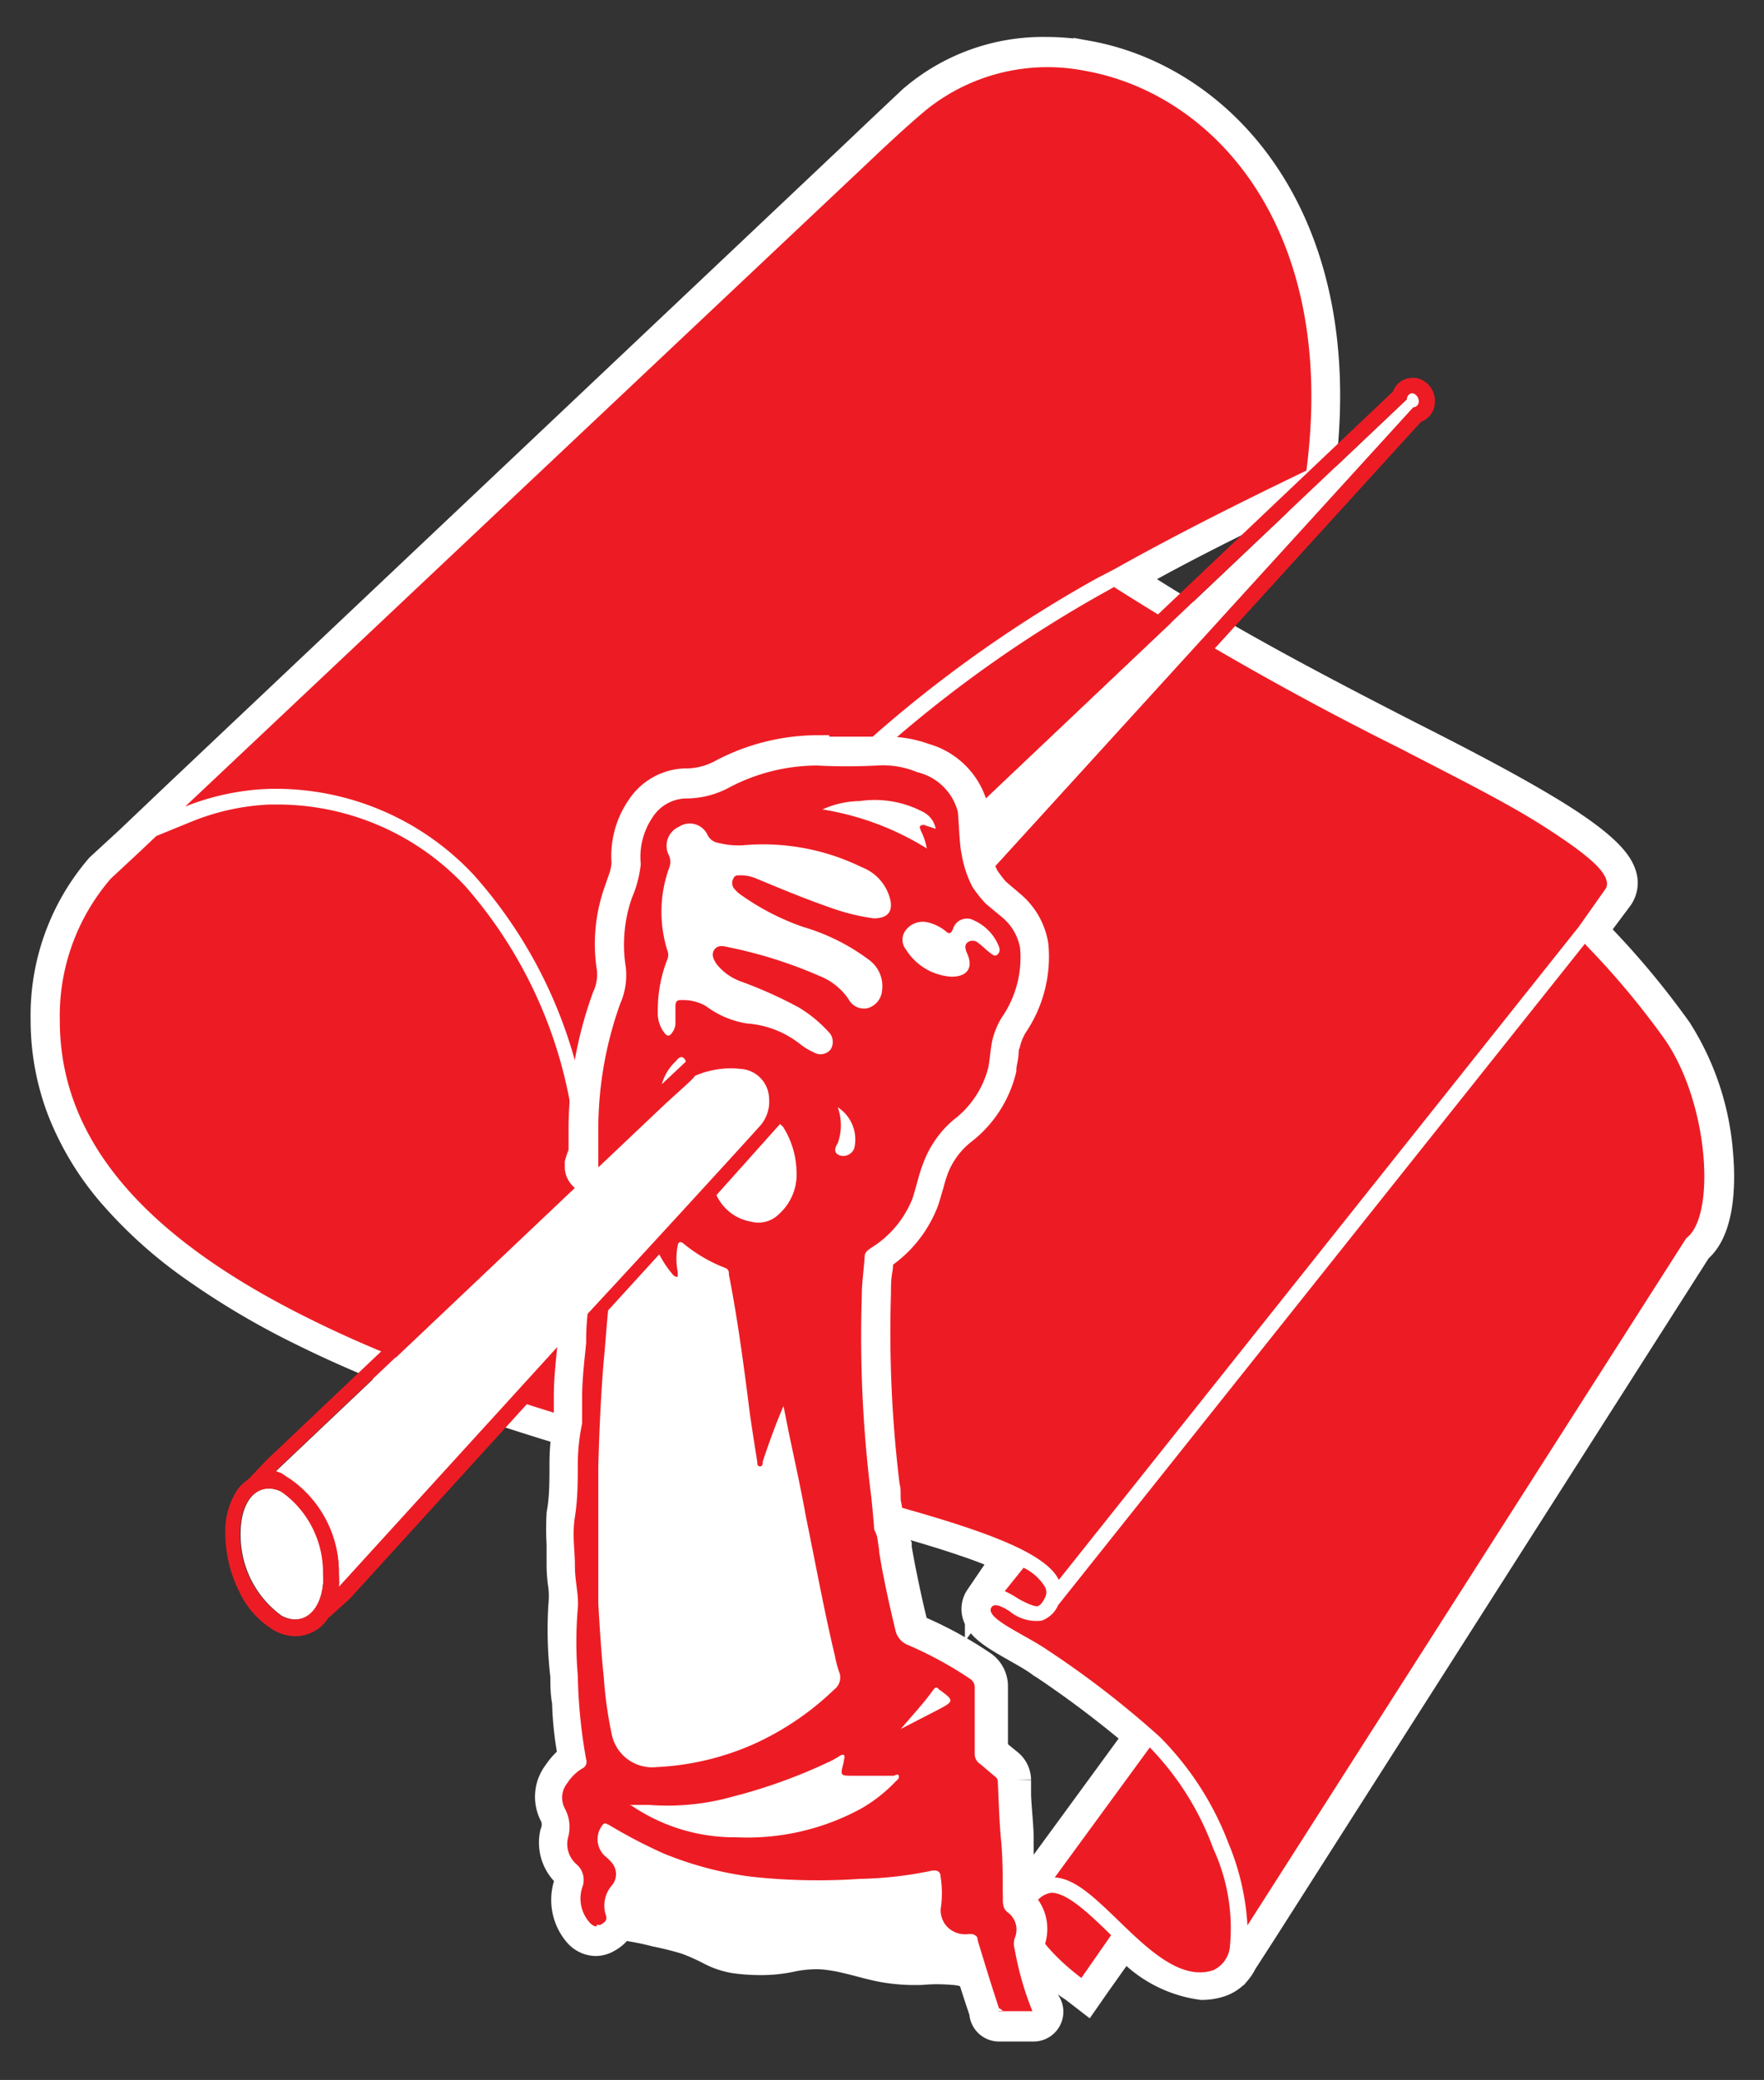 <svg id="Layer_1" data-name="Layer 1" xmlns="http://www.w3.org/2000/svg" viewBox="0 0 61.06 72"><rect x="0" y="0" width="61.06" height="72" fill="#333333" stroke="none"/><defs><style>.cls-1,.cls-3{fill:#fff;}.cls-1{stroke:#fff;stroke-miterlimit:10;}.cls-2{fill:#ed1c24;}</style></defs><title>Artboard 2</title><path class="cls-1" d="M59.49,39.94a9.26,9.26,0,0,0-1.42-4.27,28.74,28.74,0,0,0-2.76-3.31l-.07-.08-.07-.07L56,31.1a.86.86,0,0,0,.17-.72c-.09-.4-.43-1-2.37-2.2-1.3-.8-3-1.7-5.06-2.74-3-1.54-6.49-3.35-9.66-5.42,1.74-1,3.77-2,6.37-3.26l.26-.13,0-.29c1.14-8.7-3.38-13.58-8.05-14.43a8.08,8.08,0,0,0-1.43-.13h0a6.92,6.92,0,0,0-4.52,1.57l-.12.1L30.36,4.61l-.63.6L6.1,27.55,4.46,29.11l-1,.92,0,0,0,0a7.83,7.83,0,0,0-1.9,5.27,8.71,8.71,0,0,0,.57,3.12,10,10,0,0,0,1.7,2.84,15.6,15.6,0,0,0,2.8,2.55,27.32,27.32,0,0,0,3.9,2.31c5.08,2.51,11.46,4.16,16.58,5.49,2.54.66,4.73,1.23,6.35,1.79a14.8,14.8,0,0,1,1.49.59l-.57.72-.42.52-.06.08a.69.69,0,0,0-.1.55c.11.46.65.77,1.39,1.19.28.16.57.32.79.48a35.84,35.84,0,0,1,3.42,2.57l0,0-3.29,4.5-.57.79h0a1.23,1.23,0,0,0-.28,1,4.65,4.65,0,0,0,1.91,2.42l.44.34.32-.46,1-1.41a4.27,4.27,0,0,0,2.67,1.45,2,2,0,0,0,.63-.1,1.28,1.28,0,0,0,.54-.35l.05-.06a1.5,1.5,0,0,0,.2-.31l.69-1.07L58.76,43.23C59.62,42.51,59.56,40.7,59.49,39.94Z"/><path class="cls-2" d="M36.17,54.93a.4.4,0,0,1,0,.38c-.08.16-.16.26-.25.29s-.44-.12-.69-.27a3.29,3.29,0,0,0-.45-.25l.65-.81A1.76,1.76,0,0,1,36.17,54.93Z"/><path class="cls-2" d="M55.61,30.49c-.09-.42-.8-1-2.12-1.85s-3-1.68-5-2.72a109.74,109.74,0,0,1-9.93-5.6l-.23.13a43.73,43.73,0,0,0-7.52,5.27A34.37,34.37,0,0,0,25.27,32a48.77,48.77,0,0,0-4.33,7.82l-.77,1.71-.24-1.86a15.64,15.64,0,0,0-3.83-9,8.9,8.9,0,0,0-6.39-2.82H9.34a8.06,8.06,0,0,0-2.68.58l-1.25.51-.57.54-1,.93a7.27,7.27,0,0,0-1.77,4.92c0,4.07,2.84,7.46,8.68,10.34,5,2.49,11.38,4.13,16.48,5.46s8.8,2.28,9.42,3.56l18-22.61.91-1.29A.33.33,0,0,0,55.61,30.49Z"/><path class="cls-2" d="M57.64,36a28.15,28.15,0,0,0-2.71-3.25l-.07-.08L36.63,55.56a1,1,0,0,1-.57.54,1.45,1.45,0,0,1-1.12-.33c-.18-.11-.51-.31-.62-.13-.25.37,1.14.93,1.94,1.48a32.77,32.77,0,0,1,3.88,3,10.47,10.47,0,0,1,2.38,3.68,8.67,8.67,0,0,1,.66,2.85L58.37,42.86h0C59.39,42.12,59.17,38.24,57.64,36Z"/><path class="cls-2" d="M37.43,68.47c-.66-.5-1.6-1.36-1.71-2.07a.8.8,0,0,1,.67-.88c.52,0,1.22.64,1.95,1.35l.12.12Z"/><path class="cls-2" d="M42,68.2c-1.12.38-2.27-.73-3.28-1.71-.81-.78-1.5-1.46-2.21-1.5l3.29-4.5A9.88,9.88,0,0,1,42,64a6.56,6.56,0,0,1,.57,3.41A1,1,0,0,1,42,68.2Z"/><path class="cls-2" d="M30.09,5.59s1.21-1.16,2-1.81a6.7,6.7,0,0,1,5.51-1.32c4.45.81,8.71,5.48,7.62,13.83-2.43,1.17-4.63,2.28-6.64,3.41L38,20a44.45,44.45,0,0,0-7.61,5.34,34.89,34.89,0,0,0-5.59,6.34,49.35,49.35,0,0,0-4.38,7.91,16.11,16.11,0,0,0-4-9.28,9.37,9.37,0,0,0-7.16-3,8.64,8.64,0,0,0-2.85.61Z"/><path class="cls-3" d="M8.33,53.07c0-1.17.63-1.82,1.42-1.43a3.41,3.41,0,0,1,1.45,2.88c0,1.2-.65,1.83-1.45,1.41A3.44,3.44,0,0,1,8.33,53.07Z"/><path class="cls-2" d="M9.31,51.53a1,1,0,0,1,.44.11,3.41,3.41,0,0,1,1.45,2.88c0,.95-.41,1.54-1,1.54a1,1,0,0,1-.47-.13,3.44,3.44,0,0,1-1.42-2.86c0-.94.41-1.54,1-1.54m0-.53h0a1.35,1.35,0,0,0-1.15.66,2.6,2.6,0,0,0-.36,1.41,4.5,4.5,0,0,0,.47,2,3.06,3.06,0,0,0,1.24,1.38,1.56,1.56,0,0,0,.72.19,1.35,1.35,0,0,0,1.15-.66,2.6,2.6,0,0,0,.36-1.42A3.91,3.91,0,0,0,10,51.16,1.54,1.54,0,0,0,9.31,51Z"/><path class="cls-3" d="M48.92,13.61a.19.19,0,0,0-.22.21L9.54,50.94l.21.08.27.16a3.94,3.94,0,0,1,1.71,3.34,3.45,3.45,0,0,1,0,.43l0,0h0L48.92,14.11a.19.19,0,0,0,.22-.21A.29.29,0,0,0,48.92,13.61Z"/><path class="cls-2" d="M48.89,13.61h0a.29.29,0,0,1,.22.28.2.2,0,0,1-.19.21h0L11.73,54.93h0l0,0a3.45,3.45,0,0,0,0-.43A3.94,3.94,0,0,0,10,51.18L9.75,51l-.21-.08L48.7,13.82a.2.2,0,0,1,.19-.21m0-.53a.71.71,0,0,0-.67.47l-39,37-.88.93,1.08,0,.14.05h0l.2.12,0,0,0,0a3.44,3.44,0,0,1,1.42,2.87,3,3,0,0,1,0,.37L11,56.34l1.11-1,0,0L49.19,14.6a.74.74,0,0,0,.48-.71.81.81,0,0,0-.67-.81Z"/><path class="cls-1" d="M28.29,25.95h0a7.12,7.12,0,0,0-3.24.8,2.64,2.64,0,0,1-1.24.35h-.1a1.91,1.91,0,0,0-1.52.85,2.92,2.92,0,0,0-.52,1.93h0a2.37,2.37,0,0,1-.18.73l-.1.29a5.41,5.41,0,0,0-.23,2.64,1.92,1.92,0,0,1-.17,1A13.53,13.53,0,0,0,20.18,39c0,.2,0,.4,0,.61l0,.29h0a3.17,3.17,0,0,0-.13.37c0,.07,0,.11,0,.13,0,.22.18.38.38.48a.53.53,0,0,0,.61-.09l2.29-2.17c.57-.53.9-.83,1-.9a2.48,2.48,0,0,1,1.22-.25h.1a.52.52,0,0,1,.48.48.77.77,0,0,1-.15.58c-.68.73-2.62,2.87-4.18,4.59l-1.32,1.45-.12.13-.37.4c-.15.17-.17.36-.18.87,0,.21,0,.41,0,.48h0c-.06.59-.13,1.19-.14,1.8v0c0,.71,0,.88,0,.91a7.75,7.75,0,0,0-.15,1.41c0,.72,0,1.3-.1,1.83a9,9,0,0,0,0,1.06c0,.23,0,.45,0,.67a5,5,0,0,0,.06.79,3.31,3.31,0,0,1,0,.67,13.94,13.94,0,0,0,.07,2.44c0,.29,0,.59.06.89a11.24,11.24,0,0,0,.21,1.91,2.21,2.21,0,0,0-.52.55,1.33,1.33,0,0,0-.11,1.47.81.81,0,0,1,0,.62,1.46,1.46,0,0,0,.46,1.41c.07.06.1.09.05.25A1.76,1.76,0,0,0,20,66.91a.84.84,0,0,0,.62.3.8.8,0,0,0,.41-.12h0a1.08,1.08,0,0,0,.32-.26.74.74,0,0,0,.11-.71.53.53,0,0,1,.11-.53,1.14,1.14,0,0,0,0-1.49l0,0a12.56,12.56,0,0,0,1.24.62,12.43,12.43,0,0,0,3.09.84,13.24,13.24,0,0,0,2,.13c.47,0,.94,0,1.4,0h.45A14.25,14.25,0,0,0,32,65.38,2.76,2.76,0,0,1,32,66a1.27,1.27,0,0,0,.31,1,1.47,1.47,0,0,0,1.06.52c.25.82.47,1.51.68,2.13a.53.53,0,0,0,.53.52h1.19a.53.53,0,0,0,.43-.85,6.63,6.63,0,0,1-.43-1.44c0-.18-.08-.36-.12-.54l0-.07a1.26,1.26,0,0,0-.37-1.48s0-.07,0-.09,0-.13,0-.2c0-.27,0-.54,0-.83s0-.69,0-1.05-.07-1-.09-1.46c0-.18,0-.37,0-.55a.76.76,0,0,0-.28-.57l-.21-.17-.31-.26c0-.31,0-.63,0-.93s0-.87,0-1.3a.89.89,0,0,0-.4-.75,13.45,13.45,0,0,0-2.24-1.22c-.08,0-.1-.06-.13-.17-.16-.62-.29-1.25-.41-1.84-.06-.29-.11-.59-.15-.81V53.5L30.86,53a1,1,0,0,0-.11-.31c0-.12,0-.4-.05-.6s0-.52-.05-.6a43.83,43.83,0,0,1-.31-6.71c0-.26,0-.52.05-.8s0-.3,0-.45l0,0a4,4,0,0,0,1.6-1.94c.07-.2.12-.4.18-.59a5.28,5.28,0,0,1,.2-.63,3.09,3.09,0,0,1,.92-1.22,3.81,3.81,0,0,0,1.39-2.12c0-.17.05-.33.07-.48s0-.31.07-.44a2.25,2.25,0,0,1,.26-.63,4.19,4.19,0,0,0,.71-2.76A2.3,2.3,0,0,0,35,31.33l-.54-.46a4.73,4.73,0,0,1-.36-.47,2.16,2.16,0,0,1-.24-.7c0-.1,0-.21-.08-.32s-.06-.65-.08-.91a3.58,3.58,0,0,0,0-.52A2.44,2.44,0,0,0,32,26.23,3.81,3.81,0,0,0,30.6,26h-.29l-.54,0-.72,0-.75,0Z"/><path class="cls-2" d="M35.72,69.58a10.72,10.72,0,0,1-.6-2.12.63.63,0,0,1,0-.36.74.74,0,0,0-.25-.91c-.21-.17-.14-.43-.16-.63,0-.62,0-1.25-.06-1.87s-.08-1.36-.11-2a.22.22,0,0,0-.08-.18c-.19-.15-.36-.31-.55-.46a.4.4,0,0,1-.17-.33c0-.76,0-1.52,0-2.29a.35.35,0,0,0-.17-.32,13.07,13.07,0,0,0-2.15-1.17.71.71,0,0,1-.43-.53c-.15-.62-.29-1.24-.41-1.86-.06-.28-.1-.55-.15-.83a0,0,0,0,1,0,0s0,0,0-.07l-.07-.46a1.53,1.53,0,0,0-.1-.24c0-.06-.09-1.1-.12-1.28a44.3,44.3,0,0,1-.31-6.79c0-.46.07-.92.1-1.38,0-.17.14-.24.25-.32a3.53,3.53,0,0,0,1.4-1.68c.14-.41.22-.84.38-1.24A3.61,3.61,0,0,1,33,38.77a3.28,3.28,0,0,0,1.21-1.82c.06-.31.07-.62.14-.94a2.73,2.73,0,0,1,.32-.78,3.65,3.65,0,0,0,.64-2.41,1.79,1.79,0,0,0-.65-1.09l-.53-.44a4.23,4.23,0,0,1-.47-.59,3.85,3.85,0,0,1-.38-1.17c-.07-.27-.1-1.32-.13-1.45a1.91,1.91,0,0,0-1.4-1.35,3.08,3.08,0,0,0-1.4-.23,20.31,20.31,0,0,1-2.07,0,6.55,6.55,0,0,0-3,.74,3.16,3.16,0,0,1-1.55.4,1.41,1.41,0,0,0-1.14.65,2.44,2.44,0,0,0-.41,1.62,4,4,0,0,1-.31,1.18,4.92,4.92,0,0,0-.21,2.38,2.44,2.44,0,0,1-.19,1.27A12.89,12.89,0,0,0,20.71,39c0,.31,0,.62,0,.92,0,0,0,.46,0,.49l2.29-2.17c.53-.49,1-.89,1.06-1A3.09,3.09,0,0,1,25.62,37a1.05,1.05,0,0,1,1,1,1.28,1.28,0,0,1-.29.95c-.9,1-4.08,4.47-5.5,6l-.12.13h0l-.37.4a8.2,8.2,0,0,0-.05,1c-.06.6-.13,1.19-.14,1.79,0,.1,0,.9,0,1A7.1,7.1,0,0,0,20,50.63c0,.63,0,1.25-.1,1.88s0,1.13,0,1.69.14,1,.1,1.48A13.55,13.55,0,0,0,20,58a18.17,18.17,0,0,0,.29,2.91.25.25,0,0,1-.14.31,1.59,1.59,0,0,0-.51.5.8.8,0,0,0-.08.9,1.34,1.34,0,0,1,.1,1,.93.93,0,0,0,.29.91.71.71,0,0,1,.21.79,1.24,1.24,0,0,0,.25,1.23c.12.13.22.17.36.09s.27-.15.2-.35a1.06,1.06,0,0,1,.19-1,.61.61,0,0,0,0-.83,1.73,1.73,0,0,0-.23-.22.79.79,0,0,1-.06-1.08c.09-.09.14,0,.19,0a17.55,17.55,0,0,0,1.91,1,12,12,0,0,0,3,.8,21.19,21.19,0,0,0,3.79.08,13.15,13.15,0,0,0,2.52-.29c.17,0,.23,0,.25.19a3.69,3.69,0,0,1,0,1.11.88.88,0,0,0,1,.9c.17,0,.23,0,.28.17.24.79.48,1.58.74,2.36a.32.32,0,0,1,0,.14h1.19A.32.32,0,0,1,35.72,69.58Z"/><path class="cls-3" d="M34.58,69.52c-.26-.78-.5-1.57-.74-2.36,0-.16-.1-.2-.28-.17a.88.88,0,0,1-1-.9,3.62,3.62,0,0,0,0-1.11c0-.18-.09-.23-.25-.19a13.27,13.27,0,0,1-2.52.29A21.28,21.28,0,0,1,26,65a12.07,12.07,0,0,1-3-.8,17.59,17.59,0,0,1-1.91-1c-.05,0-.11-.13-.19,0A.79.79,0,0,0,21,64.22a1.82,1.82,0,0,1,.23.22.61.61,0,0,1,0,.83,1.06,1.06,0,0,0-.19,1c.07.19-.07.27-.2.35a.24.24,0,0,1-.18,0c0,.16,0,.31,0,.47a9,9,0,0,1,1.94.29,10.24,10.24,0,0,1,1,.25,6.6,6.6,0,0,1,.8.36,3.27,3.27,0,0,0,1,.32,7.26,7.26,0,0,0,1.05.06,5.44,5.44,0,0,0,1-.11,3.68,3.68,0,0,1,.93-.09c.8.05,1.56.38,2.35.48a6.84,6.84,0,0,0,1.21.06,5.46,5.46,0,0,1,1,0,1.23,1.23,0,0,1,1,.57,1.2,1.2,0,0,0,.21.22,1.14,1.14,0,0,1,.16.11h.4A.32.32,0,0,0,34.58,69.52Z"/><path class="cls-3" d="M31.36,32.19a.54.54,0,0,0,0,.68,2,2,0,0,0,1.58.94c.56,0,.76-.33.53-.82-.05-.12-.09-.25,0-.35a.29.29,0,0,1,.39,0c.14.1.25.22.38.32s.2.17.3.07.06-.23,0-.35a1.65,1.65,0,0,0-.83-.82.5.5,0,0,0-.72.29c-.06.14-.11.22-.26.08a1.55,1.55,0,0,0-.61-.3A.74.74,0,0,0,31.36,32.19Z"/><path class="cls-3" d="M31.87,28.75c0-.06-.07-.11,0-.17a.18.18,0,0,1,.18,0l.34.11a.83.83,0,0,0-.47-.6,3.58,3.58,0,0,0-2.16-.36,3.2,3.2,0,0,0-1.29.29,9.74,9.74,0,0,1,3.61,1.35A2.1,2.1,0,0,0,31.87,28.75Z"/><path class="cls-3" d="M23.68,36.64c-.11-.11-.21,0-.29.1a1.7,1.7,0,0,0-.48.79l.83-.78A.23.23,0,0,0,23.68,36.64Z"/><path class="cls-3" d="M23.27,35.74a.55.55,0,0,0,.11-.29c0-.2,0-.41,0-.61s.08-.23.23-.22a1.55,1.55,0,0,1,.83.21,3.19,3.19,0,0,0,1.42.6,3.34,3.34,0,0,1,1.82.7,2.26,2.26,0,0,0,.49.3.45.45,0,0,0,.58-.1.49.49,0,0,0-.09-.63,4.58,4.58,0,0,0-1-.82,14.86,14.86,0,0,0-2-.9,1.89,1.89,0,0,1-.85-.6c-.11-.16-.2-.34-.08-.51s.32-.12.49-.08a15.6,15.6,0,0,1,3.16,1,2.16,2.16,0,0,1,1,.81.6.6,0,0,0,.65.3.69.69,0,0,0,.5-.59,1.13,1.13,0,0,0-.46-1.09,7.15,7.15,0,0,0-2.26-1.13A8.49,8.49,0,0,1,25.68,31a1.12,1.12,0,0,1-.29-.27.32.32,0,0,1,0-.33c.05-.11.15-.1.25-.1a1.35,1.35,0,0,1,.51.1c.84.35,1.68.7,2.54,1a7.45,7.45,0,0,0,1.55.39c.42,0,.65-.17.59-.58a1.6,1.6,0,0,0-1-1.19,7.77,7.77,0,0,0-4.11-.76,2.7,2.7,0,0,1-.84-.08.5.5,0,0,1-.38-.26.68.68,0,0,0-1-.3.72.72,0,0,0-.34,1,.57.57,0,0,1,0,.43,4.47,4.47,0,0,0-.06,2.85.41.41,0,0,1,0,.31A4.8,4.8,0,0,0,22.77,35a1.12,1.12,0,0,0,.21.73C23.09,35.89,23.18,35.88,23.27,35.74Z"/><path class="cls-3" d="M29.08,40a.41.41,0,0,0,.49-.25A1.33,1.33,0,0,0,29,38.33,1.87,1.87,0,0,1,29,39.57C28.87,39.77,28.87,39.93,29.08,40Z"/><path class="cls-3" d="M26,42.29a1,1,0,0,0,.95-.25,1.85,1.85,0,0,0,.62-1.53A3,3,0,0,0,27.1,39L27,38.91,24.8,41.37A1.62,1.62,0,0,0,26,42.29Z"/><path class="cls-3" d="M20.71,50.79c0,1,0,2,0,3,0,.57,0,1.15,0,1.72.05.85.1,1.7.19,2.55a14.14,14.14,0,0,0,.28,2,1.43,1.43,0,0,0,1.55,1.11,9.37,9.37,0,0,0,3.37-.8,9.85,9.85,0,0,0,2.77-1.88.52.52,0,0,0,.17-.63,3.9,3.9,0,0,1-.14-.54c-.38-1.59-.67-3.2-1-4.8-.18-1-.38-1.9-.58-2.85l-.2-1c-.29.68-.51,1.3-.72,1.93,0,.06,0,.17-.1.16s-.08-.1-.09-.17c-.09-.57-.18-1.13-.26-1.7-.2-1.59-.41-3.19-.72-4.77,0-.09,0-.18-.13-.23a5.18,5.18,0,0,1-1.45-.85c-.13-.1-.18,0-.19.07a2.36,2.36,0,0,0,0,.92c0,.05,0,.13,0,.16s-.13,0-.18-.08a3.63,3.63,0,0,1-.46-.69l-1.77,1.94c-.06.61-.1,1.22-.16,1.83C20.79,48.46,20.74,49.63,20.71,50.79Z"/><path class="cls-3" d="M21.9,62.53a6.34,6.34,0,0,0,3.59,1.07,8.24,8.24,0,0,0,4.33-1A5.27,5.27,0,0,0,31,61.67c.05-.05.14-.11.11-.2s-.13,0-.19,0H29.53c-.45,0-.45,0-.33-.45,0-.09.07-.24,0-.27s-.16.06-.24.1l-.14.08a18.43,18.43,0,0,1-3.45,1.26,8.35,8.35,0,0,1-2.9.29c-.22,0-.45,0-.68,0C21.82,62.49,21.87,62.5,21.9,62.53Z"/><path class="cls-3" d="M32.31,58.49c-.34.48-.75.91-1.13,1.36l1.32-.68c.53-.28.53-.31,0-.69C32.45,58.41,32.39,58.38,32.31,58.49Z"/></svg>